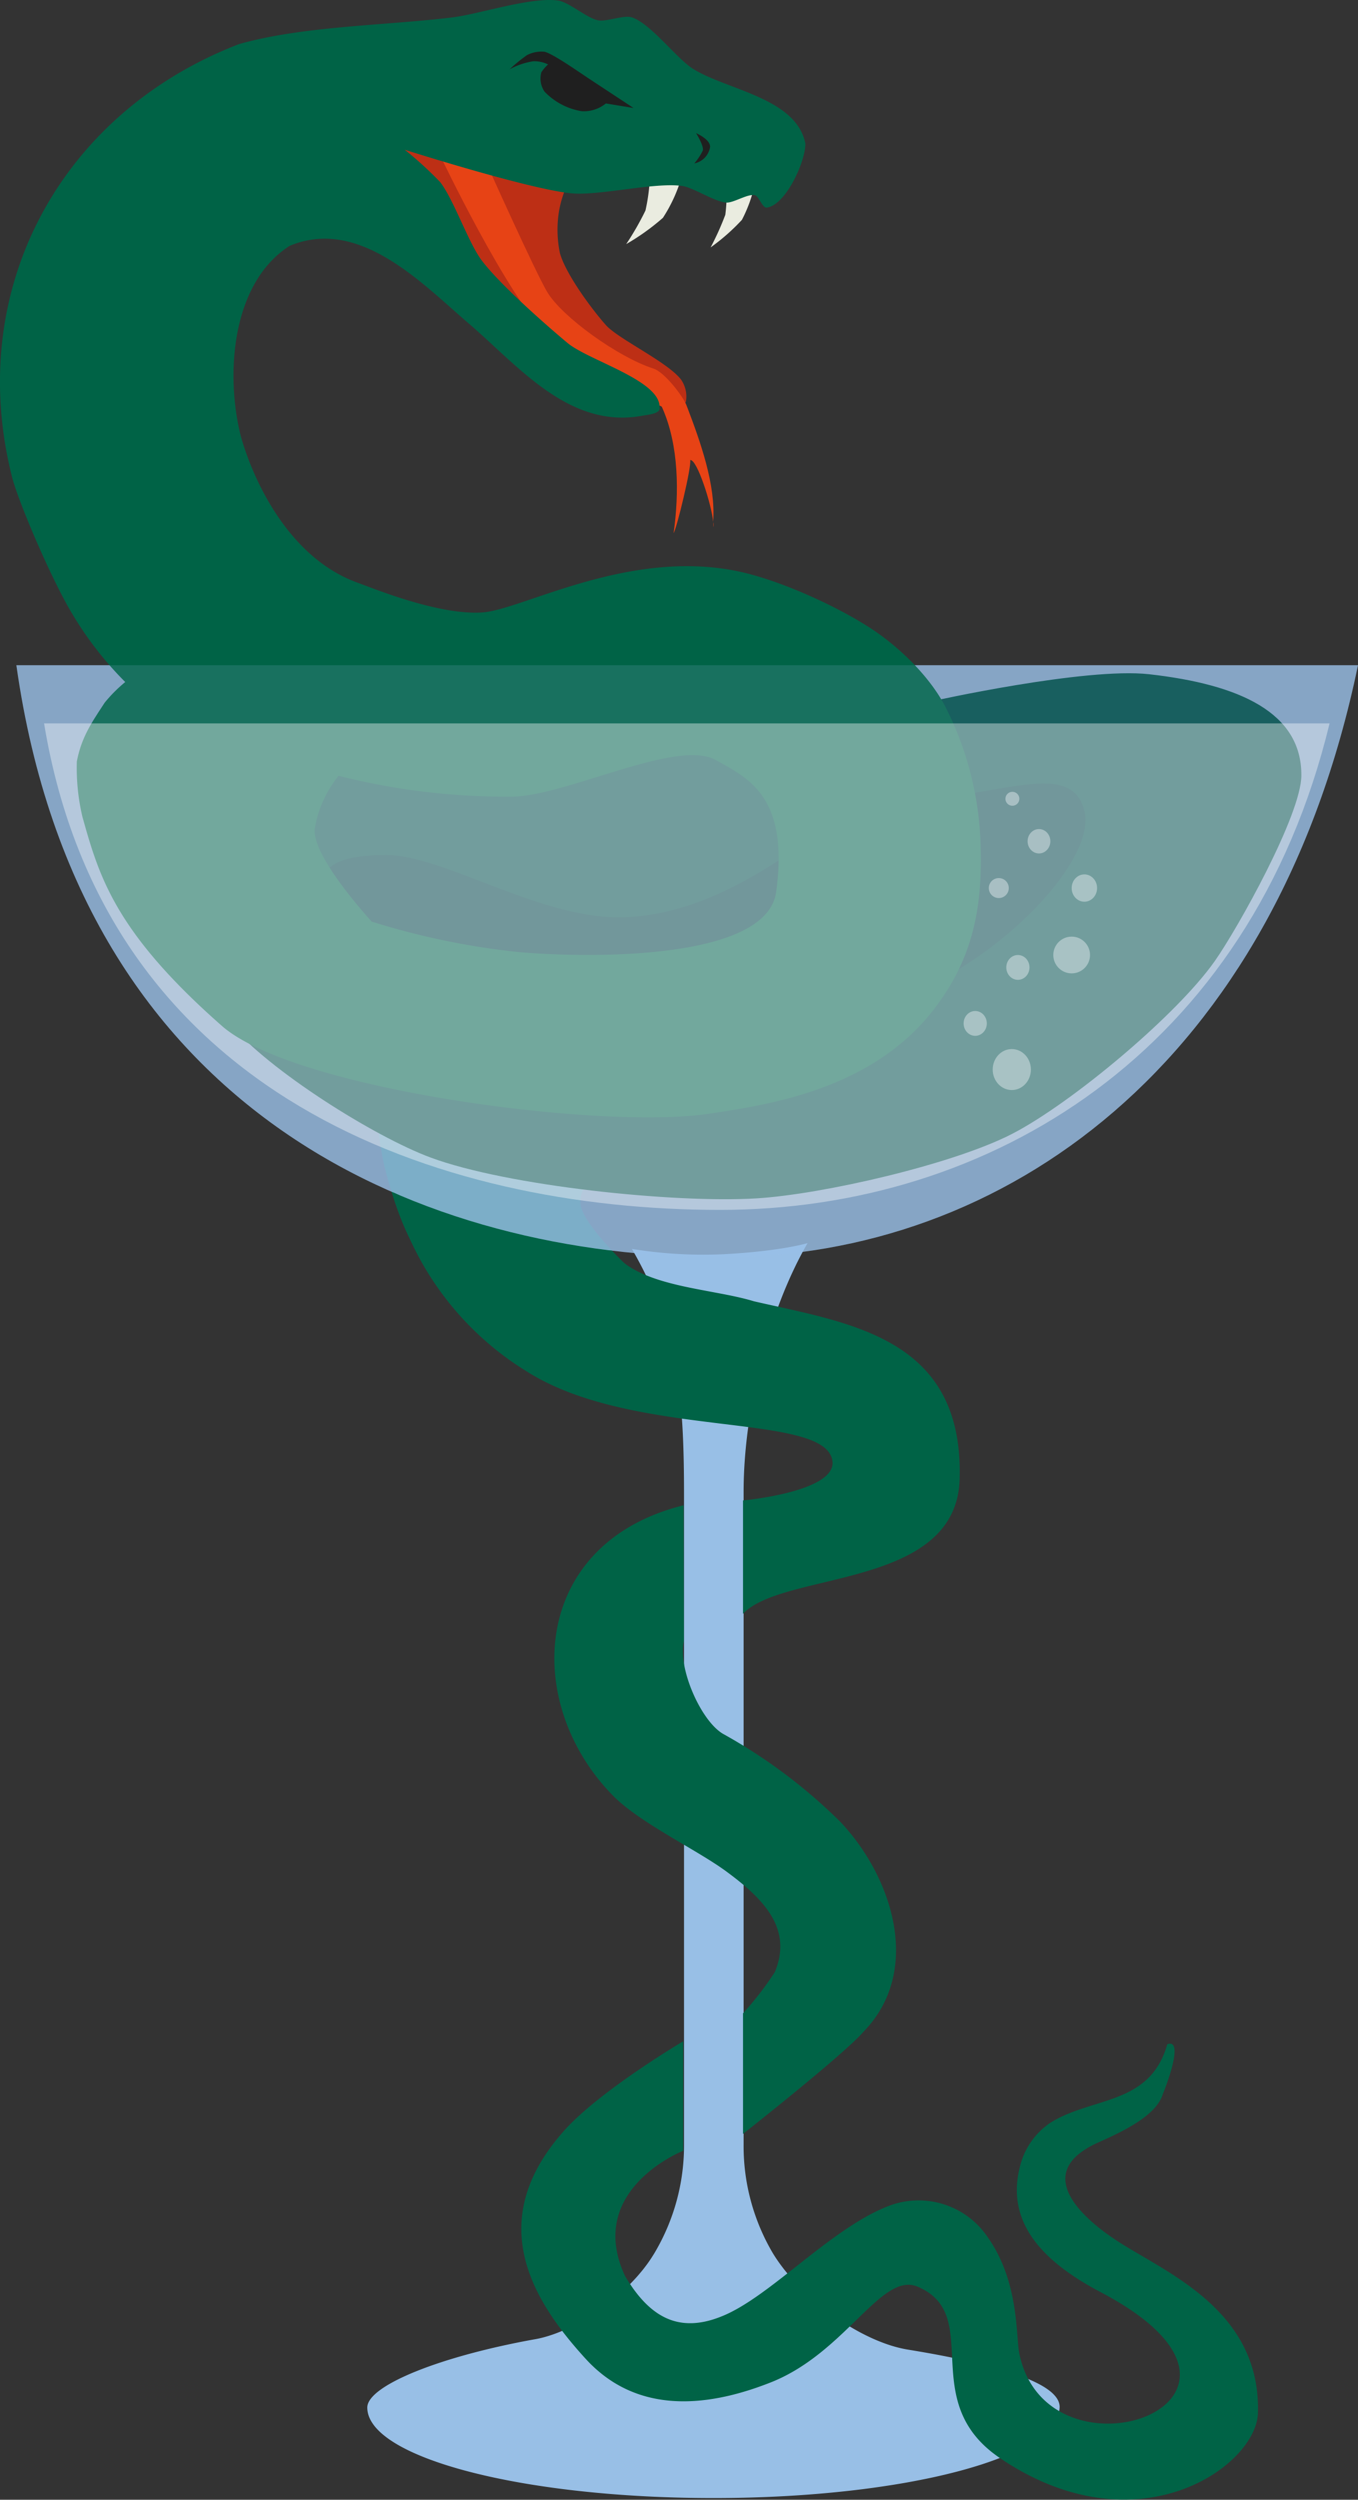 <svg xmlns="http://www.w3.org/2000/svg" viewBox="0 0 184.87 340.2"><rect x="0" y="0" width="184.87" height="340.2" fill="#333333" stroke="none"/><defs><style>.cls-1{fill:#006346;}.cls-12,.cls-2,.cls-3{fill:#98bfe6;}.cls-3{opacity:0.78;}.cls-4{fill:#004d46;}.cls-5{fill:#004142;}.cls-6{fill:#bd2f15;}.cls-7{fill:#eaece0;}.cls-8{fill:#e74315;}.cls-9{fill:#1f1f1f;}.cls-10{opacity:0.41;}.cls-11,.cls-13{fill:#fff;}.cls-12{opacity:0.16;}.cls-13{opacity:0.39;}</style></defs><g id="workspace"><g id="SNAKE"><path id="SNAKEBEHINDGLASS" class="cls-1" d="M51.38,145.56a44.24,44.24,0,0,0,.93,13.07c2.3,9.13,4.63,11.83,4.63,11.83l28.27,1.66s-6-5.66-6.2-8.33c-.27-3.28,6.2-10.7,6.2-10.7Z"/><g id="drinkespresso"><path id="glassbottom" class="cls-2" d="M144.25,327.65c-.31,6.8-21.11,12.32-47.14,12.32S50,334.46,50,327.65c0-3,10-7,22.92-9.31,5.5-1,12.7-6.06,16-11.43l.12-.19a28.62,28.62,0,0,0,4.08-14.88V203.61c0-13.39-.72-22.63-7.1-33.64a60.67,60.67,0,0,0,12.51.72c7.8-.41,11.41-1.51,11.41-1.51-5.31,9.18-8.71,22.71-8.71,33.86l0,88.81a28.68,28.68,0,0,0,4,14.83h0c3.77,6.16,12,12.06,18.38,13.09C135.94,321.78,144.4,324.38,144.25,327.65Z"/><path id="glassback" class="cls-3" d="M184.87,90.53c-11.32,54.52-48.37,80.6-86.64,80.57-39.89,0-87.28-18.82-96-80.57Z"/></g><path class="cls-4" d="M11.25,110.58s-1-13.23,7.65-18.32c27.9-16.43,50.58,16.13,63.17,11.68,22-7.78,44.72-8.49,44.72-8.49s20.94-4.67,29.65-3.69c12.37,1.39,20.76,5.24,20.72,13.76,0,5.36-8.72,20.93-11.81,25.31-5.22,7.4-19.52,19.33-27.56,23.48S112,162.54,103,163.09c-11.17.68-33.93-1.67-44.42-5.57-7.68-2.86-22-11.87-27.28-18.19C29.05,136.57,11.25,110.58,11.25,110.58Z"/><path class="cls-5" d="M147.63,110.39c1.88,7.69-15.58,24.14-28.9,26.21-13.1,2-55.89,3.5-63.9-3.24-5.3-4.47-20.25-17-2.28-17,8,0,21.36,9,32.68,8.47,17.13-.82,29.08-16.24,35.78-16C134.52,109.41,145.72,102.61,147.63,110.39Z"/><path class="cls-6" d="M77,25.66A14.14,14.14,0,0,0,76.06,29a15.68,15.68,0,0,0,.17,5.48c.82,2.85,4.26,7.51,6.22,9.73,1.7,1.93,8.35,5,10.25,7.43a4.05,4.05,0,0,1,.68,3c-.3,1-3.82.54-3.82.54l-14.47-9.3L64.33,35.58,58.82,25.06l-5.27-5.58Z"/><path class="cls-7" d="M88.43,24.78a25,25,0,0,1-.56,3.87,39.43,39.43,0,0,1-2.62,4.57,30.9,30.9,0,0,0,5-3.58,20.77,20.77,0,0,0,2.34-4.9Z"/><path class="cls-7" d="M98.91,25.61a22.71,22.71,0,0,1-.17,3.62,38,38,0,0,1-2,4.44A27.75,27.75,0,0,0,101,29.92a19,19,0,0,0,1.72-4.72Z"/><path class="cls-8" d="M97.09,71.06c0,.22,0,.46,0,.68A1.47,1.47,0,0,0,97.09,71.06Z"/><path class="cls-8" d="M93.57,55.48h0l-.12-.33c-.43-1.15-3-4.56-4.53-5-4.79-1.55-12.38-7-14.42-10.4C72.86,37,66.36,22.52,66.36,22.52L59.8,20.91s9.27,19.55,15,25.09c2.7,2.6,15.28,9.34,15.28,9.34l.1.21c2.24,5.07,2.29,11.56,1.52,17,.4-.53,2.46-9,2.26-9.94.94-.14,2.94,6.16,3.12,8.4.4-5-1.78-11-3.52-15.58Z"/><path class="cls-1" d="M133.46,114.13a44.15,44.15,0,0,0-4.7-17.82c-2.17-4.29-6.59-8.53-10.66-11.08-4.73-3-12.32-6.41-17.83-7.52-14.87-3-29.16,5.26-34.59,5.64-5.89.41-14.74-3.23-16.87-4-9.23-3.25-14.17-13.49-16-19.89-2.14-8.33-1.36-20.89,6.62-26,9.28-3.88,17.62,4.7,24,10.24,7,5.9,14,14.9,24.26,12.83.59-.08,2-.26,2.1-.85a2.45,2.45,0,0,0,0-.27c.07-3.67-9.64-6.33-12.54-8.74-3.11-2.6-9.24-8-11.68-11.24-1.81-2.41-3.8-8.26-5.64-10.64a49.54,49.54,0,0,0-4.83-4.41S72,25.76,77.8,26.31c3.76.36,11.34-1.54,15.08-1,1.58.24,4.4,2.16,6,2.26,1,.06,2.94-1.25,3.9-1,.56.17,1,1.74,1.59,1.68,2.53-.27,5.28-6.16,5.27-8.71C108.39,13.26,98.8,12.24,94.24,9.3,92,7.83,88.54,3.17,86,2.36c-1.09-.34-3.43.62-4.55.41C79.92,2.49,77.49.31,76,.08,72.4-.47,65.25,1.91,61.65,2.36,52.58,3.48,41.36,3.51,32.55,6,8.33,15.3-4.84,39.28,1.64,64.92c.84,3.33,5.29,13.75,8.07,18.41a47.42,47.42,0,0,0,7.34,9.49,19.79,19.79,0,0,0-2.8,2.81c-1.76,2.7-3.14,4.65-3.79,8a29.06,29.06,0,0,0,.76,7.53c2.28,8.14,4.44,15.67,19,28.47,9.93,8.71,51.74,14.17,66.38,11.93,8.06-1.23,22.73-3.29,31.13-15C132.82,129.57,133.82,122.49,133.46,114.13Zm-27.8,7.27c-1.3,9.37-25.65,9-35.07,8.17a101.84,101.84,0,0,1-20-4.15c-2.09-2.33-8.14-9.37-7.74-12.66a15.48,15.48,0,0,1,3.24-7.18A92.77,92.77,0,0,0,70,108.41c7.48-.27,22.16-7.85,27.4-5C101.67,105.82,107.48,108.24,105.66,121.4Z"/><path class="cls-9" d="M94.76,18.12s1.12,1.79.91,2.38a8.24,8.24,0,0,1-1.15,1.74,2.72,2.72,0,0,0,2.14-2.18C96.8,19,94.76,18.12,94.76,18.12Z"/><path class="cls-9" d="M74.61,8.77a5.72,5.72,0,0,0-.91,1.06,3.15,3.15,0,0,0,.43,2.64,9,9,0,0,0,5.09,2.67,4.79,4.79,0,0,0,3.26-1.06l3.77.62s-4.47-2.94-6-3.95-5-3.46-6.14-3.71a4.24,4.24,0,0,0-2.38.47,21.22,21.22,0,0,0-2.36,1.93,9.55,9.55,0,0,1,3.22-1.1A4.21,4.21,0,0,1,74.61,8.77Z"/><path class="cls-1" d="M93.1,223.35c-.87,3.68,2.4,11.08,5.48,12.7a73,73,0,0,1,15.78,11.85c7.19,7.57,11.25,20.37,3.17,28.63-2.66,3.08-16.38,13.88-16.38,13.88V274a43.68,43.68,0,0,0,4.33-5.61c2.44-5.89-1.44-9.92-6.73-13.79-4.14-3-11.65-6.52-15.31-10.23C71,231.69,72.32,210,93.06,204.86Z"/><path class="cls-1" d="M76.77,290c-10.84,12.19-4.5,22.85,2.94,31,6.56,7.2,15.73,7,25.29,3.2,10.18-4.06,15-15.07,19.91-13,9.12,3.84-.23,15.56,11.19,23.31,18.74,12.71,35,1.09,35.15-6.15.36-13.62-11.84-18.78-18.56-23-3.85-2.4-13.15-9.27-3.23-13.76,3.28-1.47,7.95-3.63,8.84-6.61.76-1.83,2.81-7.58.61-6.78-2.39,8.41-10.3,7.09-16,10.74a10,10,0,0,0-4.05,5.87c-2,7.68,3.13,13,11,17.14,28.09,14.79-7.28,27.17-11.1,8.32-.48-2.38,0-9.72-4.29-15.8a11.35,11.35,0,0,0-13.42-4.29c-7.89,3-16.11,12.31-22.68,15-5.77,2.39-9.84.38-13.28-5.44C79.62,298,93,292.71,93,292.71l0-14.9S81.63,284.53,76.77,290Z"/><path class="cls-1" d="M113.33,198.9c-.73-6.85-26.94-2.93-41.61-12.25a41.1,41.1,0,0,1-18.2-24.38s11.06,5.3,14.88,6.31c3.65,1,14.91,1.62,14.91,1.62,3.58,5,13.44,5.09,19.33,6.9,13.07,3,28.55,4.9,28,24.18-.42,15.05-24,12.48-29.49,18.35l0-15.43S113.77,203.05,113.33,198.9Z"/><g id="bubles" class="cls-10"><circle class="cls-11" cx="135.97" cy="120.86" r="1.36"/><ellipse class="cls-11" cx="138.57" cy="131.66" rx="1.58" ry="1.69"/><circle class="cls-11" cx="137.82" cy="108.71" r="0.95"/><ellipse class="cls-11" cx="137.74" cy="145.56" rx="2.6" ry="2.79"/><ellipse class="cls-11" cx="141.44" cy="114.49" rx="1.55" ry="1.66"/><ellipse class="cls-11" cx="147.62" cy="120.86" rx="1.73" ry="1.86"/><circle class="cls-11" cx="145.89" cy="129.97" r="2.5"/><ellipse class="cls-11" cx="132.76" cy="139.28" rx="1.58" ry="1.69"/></g><path id="glassback-2" data-name="glassback" class="cls-12" d="M184.86,90.53c-11.32,54.52-48.37,80.6-86.64,80.57-39.9,0-87.28-18.82-96-80.57Z"/><path id="DRINK" class="cls-13" d="M181,98.45c-10.85,44.8-46.34,66.23-83,66.21-38.22,0-83.62-15.47-92-66.21Z"/></g></g></svg>